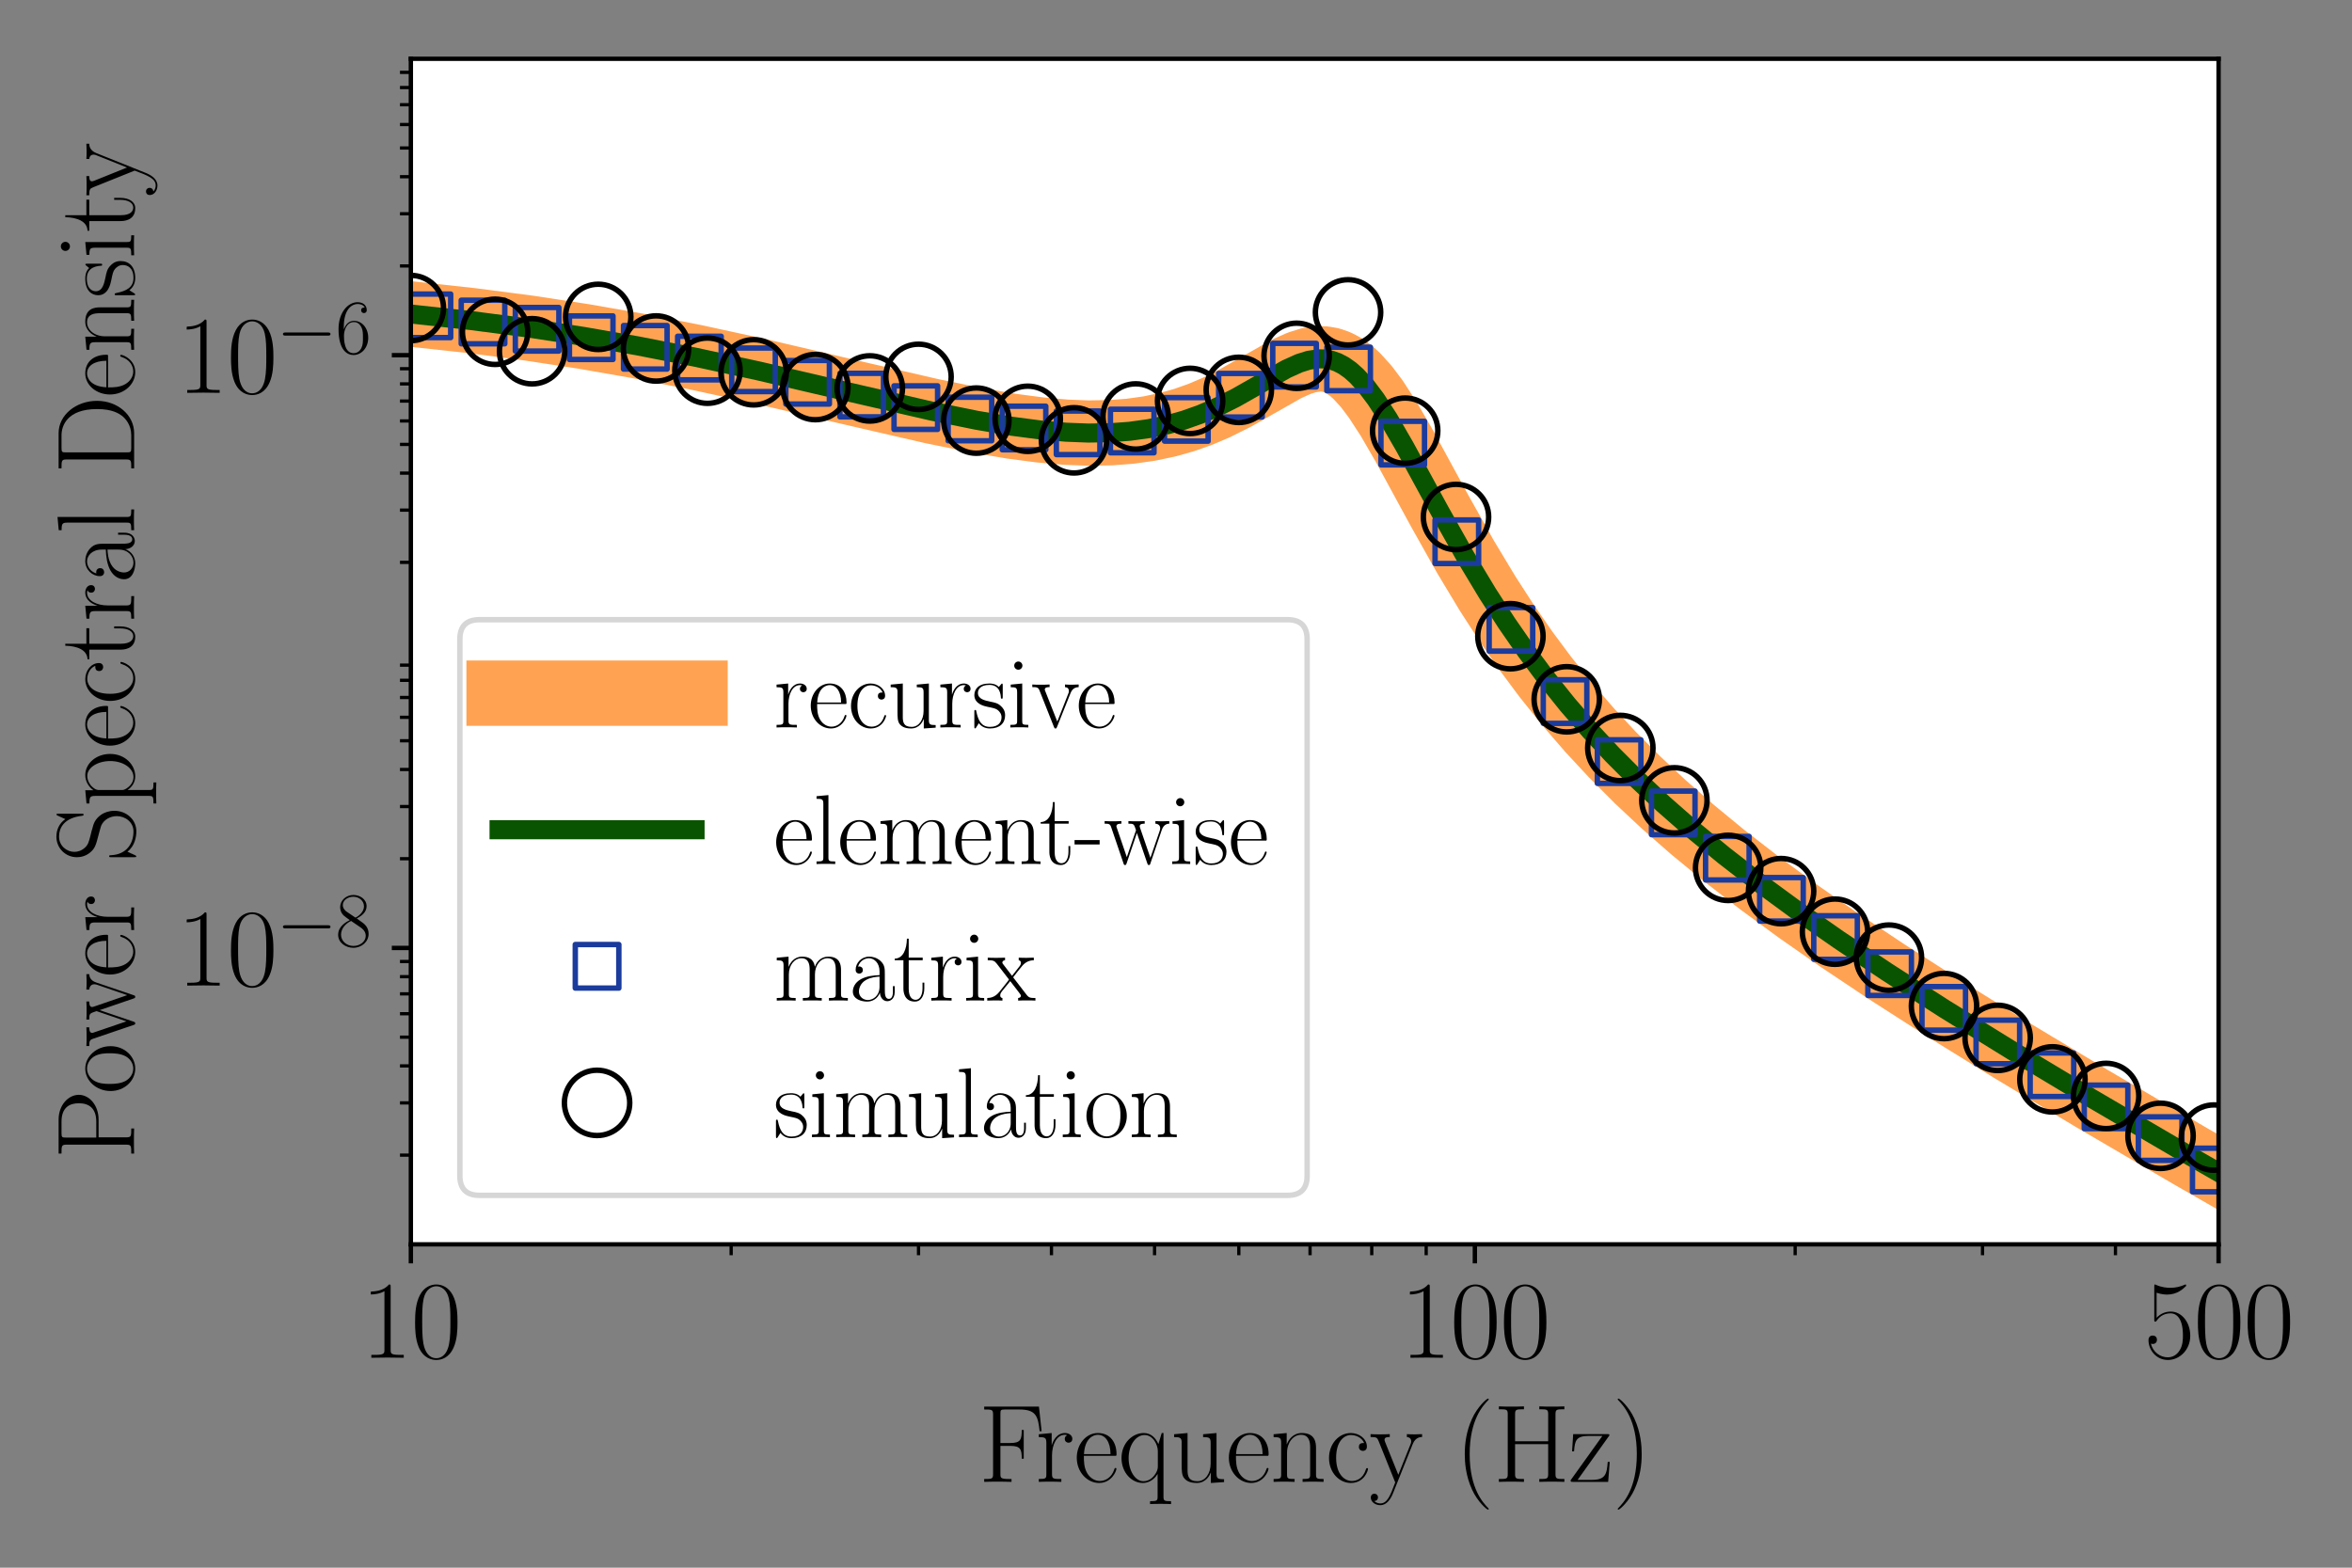 <?xml version="1.0" encoding="utf-8" standalone="no"?>
<!DOCTYPE svg PUBLIC "-//W3C//DTD SVG 1.1//EN"
  "http://www.w3.org/Graphics/SVG/1.1/DTD/svg11.dtd">
<svg xmlns:xlink="http://www.w3.org/1999/xlink" width="432pt" height="288pt" viewBox="0 0 432 288" xmlns="http://www.w3.org/2000/svg" version="1.1">
 <rect x="0" y="0" width="432" height="288" fill="#808080" stroke="none"/>
 <defs>
  <style type="text/css">*{stroke-linejoin: round; stroke-linecap: butt}</style>
 </defs>
 <g id="figure_1">
  <g id="patch_1">
   <path d="M 0 288 
L 432 288 
L 432 0 
L 0 0 
L 0 288 
z
" style="fill: none"/>
  </g>
  <g id="axes_1">
   <g id="patch_2">
    <path d="M 75.465 228.597 
L 407.493 228.597 
L 407.493 10.8 
L 75.465 10.8 
z
" style="fill: #ffffff"/>
   </g>
   <g id="matplotlib.axis_1">
    <g id="xtick_1">
     <g id="line2d_1">
      <defs>
       <path id="m448d5e6265" d="M 0 0 
L 0 3.5 
" style="stroke: #000000; stroke-width: 0.8"/>
      </defs>
      <g>
       <use xlink:href="#m448d5e6265" x="75.465" y="228.597" style="stroke: #000000; stroke-width: 0.8"/>
      </g>
     </g>
     <g id="text_1">
      <!-- 10 -->
      <g transform="translate(66.327 249.434) scale(0.2 -0.2)">
       <defs>
        <path id="CMR17-31" d="M 1702 4083 
C 1702 4217 1696 4224 1606 4224 
C 1357 3927 979 3833 621 3820 
C 602 3820 570 3820 563 3808 
C 557 3795 557 3782 557 3648 
C 755 3648 1088 3686 1344 3839 
L 1344 467 
C 1344 243 1331 166 781 166 
L 589 166 
L 589 0 
C 896 6 1216 12 1523 12 
C 1830 12 2150 6 2458 0 
L 2458 166 
L 2266 166 
C 1715 166 1702 236 1702 467 
L 1702 4083 
z
" transform="scale(0.016)"/>
        <path id="CMR17-30" d="M 2688 2038 
C 2688 2430 2682 3099 2413 3613 
C 2176 4063 1798 4224 1466 4224 
C 1158 4224 768 4082 525 3620 
C 269 3137 243 2539 243 2038 
C 243 1671 250 1112 448 623 
C 723 -39 1216 -128 1466 -128 
C 1760 -128 2208 -7 2470 604 
C 2662 1048 2688 1568 2688 2038 
z
M 1466 -26 
C 1056 -26 813 328 723 816 
C 653 1196 653 1749 653 2109 
C 653 2604 653 3015 736 3407 
C 858 3954 1216 4121 1466 4121 
C 1728 4121 2067 3947 2189 3420 
C 2272 3054 2278 2623 2278 2109 
C 2278 1691 2278 1176 2202 797 
C 2067 96 1690 -26 1466 -26 
z
" transform="scale(0.016)"/>
       </defs>
       <use xlink:href="#CMR17-31" transform="scale(0.996)"/>
       <use xlink:href="#CMR17-30" transform="translate(45.69 0) scale(0.996)"/>
      </g>
     </g>
    </g>
    <g id="xtick_2">
     <g id="line2d_2">
      <g>
       <use xlink:href="#m448d5e6265" x="270.894" y="228.597" style="stroke: #000000; stroke-width: 0.8"/>
      </g>
     </g>
     <g id="text_2">
      <!-- 100 -->
      <g transform="translate(257.187 249.434) scale(0.2 -0.2)">
       <use xlink:href="#CMR17-31" transform="scale(0.996)"/>
       <use xlink:href="#CMR17-30" transform="translate(45.69 0) scale(0.996)"/>
       <use xlink:href="#CMR17-30" transform="translate(91.381 0) scale(0.996)"/>
      </g>
     </g>
    </g>
    <g id="xtick_3">
     <g id="line2d_3">
      <g>
       <use xlink:href="#m448d5e6265" x="407.493" y="228.597" style="stroke: #000000; stroke-width: 0.8"/>
      </g>
     </g>
     <g id="text_3">
      <!-- 500 -->
      <g transform="translate(393.786 249.434) scale(0.2 -0.2)">
       <defs>
        <path id="CMR17-35" d="M 730 3750 
C 794 3724 1056 3641 1325 3641 
C 1920 3641 2246 3961 2432 4140 
C 2432 4191 2432 4224 2394 4224 
C 2387 4224 2374 4224 2323 4198 
C 2099 4102 1837 4032 1517 4032 
C 1325 4032 1037 4055 723 4191 
C 653 4224 640 4224 634 4224 
C 602 4224 595 4217 595 4090 
L 595 2231 
C 595 2113 595 2080 659 2080 
C 691 2080 704 2093 736 2139 
C 941 2435 1222 2560 1542 2560 
C 1766 2560 2246 2415 2246 1293 
C 2246 1087 2246 716 2054 422 
C 1894 159 1645 25 1370 25 
C 947 25 518 319 403 812 
C 429 806 480 793 506 793 
C 589 793 749 838 749 1036 
C 749 1209 627 1280 506 1280 
C 358 1280 262 1190 262 1011 
C 262 454 704 -128 1382 -128 
C 2042 -128 2669 441 2669 1267 
C 2669 2054 2170 2662 1549 2662 
C 1222 2662 947 2540 730 2304 
L 730 3750 
z
" transform="scale(0.016)"/>
       </defs>
       <use xlink:href="#CMR17-35" transform="scale(0.996)"/>
       <use xlink:href="#CMR17-30" transform="translate(45.69 0) scale(0.996)"/>
       <use xlink:href="#CMR17-30" transform="translate(91.381 0) scale(0.996)"/>
      </g>
     </g>
    </g>
    <g id="xtick_4">
     <g id="line2d_4">
      <defs>
       <path id="mc00fb7955e" d="M 0 0 
L 0 2 
" style="stroke: #000000; stroke-width: 0.6"/>
      </defs>
      <g>
       <use xlink:href="#mc00fb7955e" x="134.295" y="228.597" style="stroke: #000000; stroke-width: 0.6"/>
      </g>
     </g>
    </g>
    <g id="xtick_5">
     <g id="line2d_5">
      <g>
       <use xlink:href="#mc00fb7955e" x="168.709" y="228.597" style="stroke: #000000; stroke-width: 0.6"/>
      </g>
     </g>
    </g>
    <g id="xtick_6">
     <g id="line2d_6">
      <g>
       <use xlink:href="#mc00fb7955e" x="193.125" y="228.597" style="stroke: #000000; stroke-width: 0.6"/>
      </g>
     </g>
    </g>
    <g id="xtick_7">
     <g id="line2d_7">
      <g>
       <use xlink:href="#mc00fb7955e" x="212.064" y="228.597" style="stroke: #000000; stroke-width: 0.6"/>
      </g>
     </g>
    </g>
    <g id="xtick_8">
     <g id="line2d_8">
      <g>
       <use xlink:href="#mc00fb7955e" x="227.539" y="228.597" style="stroke: #000000; stroke-width: 0.6"/>
      </g>
     </g>
    </g>
    <g id="xtick_9">
     <g id="line2d_9">
      <g>
       <use xlink:href="#mc00fb7955e" x="240.622" y="228.597" style="stroke: #000000; stroke-width: 0.6"/>
      </g>
     </g>
    </g>
    <g id="xtick_10">
     <g id="line2d_10">
      <g>
       <use xlink:href="#mc00fb7955e" x="251.955" y="228.597" style="stroke: #000000; stroke-width: 0.6"/>
      </g>
     </g>
    </g>
    <g id="xtick_11">
     <g id="line2d_11">
      <g>
       <use xlink:href="#mc00fb7955e" x="261.952" y="228.597" style="stroke: #000000; stroke-width: 0.6"/>
      </g>
     </g>
    </g>
    <g id="xtick_12">
     <g id="line2d_12">
      <g>
       <use xlink:href="#mc00fb7955e" x="329.724" y="228.597" style="stroke: #000000; stroke-width: 0.6"/>
      </g>
     </g>
    </g>
    <g id="xtick_13">
     <g id="line2d_13">
      <g>
       <use xlink:href="#mc00fb7955e" x="364.137" y="228.597" style="stroke: #000000; stroke-width: 0.6"/>
      </g>
     </g>
    </g>
    <g id="xtick_14">
     <g id="line2d_14">
      <g>
       <use xlink:href="#mc00fb7955e" x="388.554" y="228.597" style="stroke: #000000; stroke-width: 0.6"/>
      </g>
     </g>
    </g>
    <g id="text_4">
     <!-- Frequency (Hz) -->
     <g transform="translate(179.731 272.235) scale(0.2 -0.2)">
      <defs>
       <path id="CMR17-46" d="M 3482 4339 
L 326 4339 
L 326 4172 
C 768 4172 838 4172 838 3883 
L 838 450 
C 838 166 768 166 326 166 
L 326 0 
C 512 12 870 12 1069 12 
C 1331 12 1638 12 1901 0 
L 1901 166 
L 1760 166 
C 1274 166 1261 229 1261 456 
L 1261 2073 
L 1837 2073 
C 2432 2073 2490 1865 2490 1334 
L 2605 1334 
L 2605 2991 
L 2490 2991 
C 2490 2451 2432 2240 1837 2240 
L 1261 2240 
L 1261 3922 
C 1261 4140 1274 4172 1530 4172 
L 2355 4172 
C 3322 4172 3430 3774 3520 2920 
L 3635 2920 
L 3482 4339 
z
" transform="scale(0.016)"/>
       <path id="CMR17-72" d="M 960 1517 
C 960 2134 1222 2713 1702 2713 
C 1747 2713 1792 2707 1837 2687 
C 1837 2687 1696 2642 1696 2475 
C 1696 2321 1818 2257 1914 2257 
C 1990 2257 2131 2302 2131 2482 
C 2131 2687 1926 2816 1709 2816 
C 1222 2816 1011 2340 947 2115 
L 941 2115 
L 941 2816 
L 198 2745 
L 198 2578 
C 576 2578 634 2540 634 2231 
L 634 443 
C 634 198 608 166 198 166 
L 198 0 
C 352 12 646 12 813 12 
C 998 12 1325 12 1498 0 
L 1498 166 
C 1037 166 960 166 960 455 
L 960 1517 
z
" transform="scale(0.016)"/>
       <path id="CMR17-65" d="M 2438 1503 
C 2464 1529 2464 1542 2464 1606 
C 2464 2251 2118 2816 1389 2816 
C 710 2816 173 2175 173 1394 
C 173 554 781 -64 1459 -64 
C 2176 -64 2458 619 2458 755 
C 2458 800 2419 800 2406 800 
C 2362 800 2355 787 2330 709 
C 2189 270 1837 51 1504 51 
C 1229 51 954 206 781 490 
C 582 819 582 1200 582 1503 
L 2438 1503 
z
M 589 1600 
C 634 2511 1126 2713 1382 2713 
C 1818 2713 2112 2308 2118 1600 
L 589 1600 
z
" transform="scale(0.016)"/>
       <path id="CMR17-71" d="M 2630 2816 
L 2528 2816 
L 2336 2177 
C 2189 2519 1920 2816 1491 2816 
C 838 2816 211 2228 211 1376 
C 211 529 800 -64 1440 -64 
C 1933 -64 2208 316 2291 458 
L 2291 -834 
C 2291 -1081 2266 -1114 1856 -1114 
L 1856 -1280 
C 2010 -1268 2291 -1268 2458 -1268 
C 2624 -1268 2912 -1268 3066 -1280 
L 3066 -1114 
C 2656 -1114 2630 -1088 2630 -834 
L 2630 2816 
z
M 2304 871 
C 2304 594 2074 335 2054 316 
C 1856 90 1626 38 1472 38 
C 992 38 621 652 621 1369 
C 621 2125 1043 2700 1536 2700 
C 2048 2700 2304 2112 2304 1776 
L 2304 871 
z
" transform="scale(0.016)"/>
       <path id="CMR17-75" d="M 1882 2745 
L 1882 2579 
C 2259 2579 2317 2540 2317 2229 
L 2317 1053 
C 2317 510 2029 38 1555 38 
C 1030 38 986 355 986 691 
L 986 2816 
L 211 2745 
L 211 2579 
C 467 2579 640 2579 646 2320 
L 646 1079 
C 646 646 646 368 813 187 
C 896 103 1056 -64 1517 -64 
C 2061 -64 2272 400 2323 536 
L 2330 536 
L 2330 -64 
L 3091 -13 
L 3091 154 
C 2714 154 2656 193 2656 503 
L 2656 2816 
L 1882 2745 
z
" transform="scale(0.016)"/>
       <path id="CMR17-6e" d="M 2656 1954 
C 2656 2282 2592 2816 1837 2816 
C 1331 2816 1069 2424 973 2166 
L 966 2166 
L 966 2816 
L 211 2745 
L 211 2578 
C 589 2578 646 2540 646 2231 
L 646 443 
C 646 198 621 166 211 166 
L 211 0 
C 365 12 646 12 813 12 
C 979 12 1267 12 1421 0 
L 1421 166 
C 1011 166 986 192 986 443 
L 986 1678 
C 986 2269 1344 2713 1792 2713 
C 2266 2713 2317 2289 2317 1980 
L 2317 443 
C 2317 198 2291 166 1882 166 
L 1882 0 
C 2035 12 2317 12 2483 12 
C 2650 12 2938 12 3091 0 
L 3091 166 
C 2682 166 2656 192 2656 443 
L 2656 1954 
z
" transform="scale(0.016)"/>
       <path id="CMR17-63" d="M 2234 2240 
C 2112 2240 1933 2240 1933 2015 
C 1933 1836 2080 1785 2163 1785 
C 2208 1785 2394 1804 2394 2028 
C 2394 2476 1958 2816 1466 2816 
C 787 2816 211 2201 211 1379 
C 211 521 813 -64 1466 -64 
C 2259 -64 2458 676 2458 747 
C 2458 773 2451 792 2406 792 
C 2362 792 2355 786 2330 702 
C 2163 180 1798 51 1523 51 
C 1114 51 621 431 621 1385 
C 621 2358 1094 2700 1472 2700 
C 1722 2700 2093 2582 2234 2240 
z
" transform="scale(0.016)"/>
       <path id="CMR17-79" d="M 2496 2183 
C 2656 2579 2944 2585 3034 2585 
L 3034 2752 
C 2912 2745 2752 2739 2630 2739 
C 2496 2739 2285 2739 2157 2752 
L 2157 2585 
C 2400 2566 2406 2384 2406 2332 
C 2406 2268 2394 2235 2362 2158 
L 1664 409 
L 902 2300 
C 870 2378 870 2423 870 2430 
C 870 2572 1018 2585 1171 2585 
L 1171 2752 
C 1018 2739 742 2739 582 2739 
C 410 2739 205 2739 64 2752 
L 64 2585 
C 410 2585 448 2553 531 2345 
L 1485 -31 
C 1197 -795 1030 -1242 627 -1242 
C 557 -1242 397 -1223 282 -1106 
C 429 -1093 493 -1002 493 -892 
C 493 -782 416 -685 288 -685 
C 147 -685 77 -782 77 -899 
C 77 -1158 339 -1344 627 -1344 
C 998 -1344 1229 -983 1357 -659 
L 2496 2183 
z
" transform="scale(0.016)"/>
       <path id="CMR17-28" d="M 1958 -1562 
C 1958 -1556 1958 -1543 1939 -1524 
C 1645 -1223 858 -403 858 1596 
C 858 3595 1632 4408 1946 4729 
C 1946 4735 1958 4748 1958 4767 
C 1958 4787 1939 4800 1914 4800 
C 1843 4800 1299 4325 986 3620 
C 666 2909 576 2218 576 1603 
C 576 1141 621 360 1005 -467 
C 1312 -1133 1837 -1600 1914 -1600 
C 1946 -1600 1958 -1588 1958 -1562 
z
" transform="scale(0.016)"/>
       <path id="CMR17-48" d="M 3590 3898 
C 3590 4185 3661 4185 4102 4185 
L 4102 4352 
C 3917 4339 3578 4339 3379 4339 
C 3181 4339 2842 4339 2656 4352 
L 2656 4185 
C 3098 4185 3168 4185 3168 3898 
L 3168 2342 
L 1261 2342 
L 1261 3898 
C 1261 4185 1331 4185 1773 4185 
L 1773 4352 
C 1587 4339 1248 4339 1050 4339 
C 851 4339 512 4339 326 4352 
L 326 4185 
C 768 4185 838 4185 838 3898 
L 838 452 
C 838 166 768 166 326 166 
L 326 0 
C 512 12 851 12 1050 12 
C 1248 12 1587 12 1773 0 
L 1773 166 
C 1331 166 1261 166 1261 452 
L 1261 2176 
L 3168 2176 
L 3168 452 
C 3168 166 3098 166 2656 166 
L 2656 0 
C 2842 12 3181 12 3379 12 
C 3578 12 3917 12 4102 0 
L 4102 166 
C 3661 166 3590 166 3590 452 
L 3590 3898 
z
" transform="scale(0.016)"/>
       <path id="CMR17-7a" d="M 2310 2604 
C 2362 2668 2362 2681 2362 2694 
C 2362 2752 2336 2752 2221 2752 
L 275 2752 
L 211 1760 
L 326 1760 
C 371 2380 442 2649 1178 2649 
L 1958 2649 
L 128 96 
C 128 6 134 0 269 0 
L 2291 0 
L 2381 1152 
L 2266 1152 
C 2214 441 2131 115 1350 115 
L 531 115 
L 2310 2604 
z
" transform="scale(0.016)"/>
       <path id="CMR17-29" d="M 1683 1596 
C 1683 2057 1638 2839 1254 3665 
C 947 4332 422 4800 346 4800 
C 326 4800 301 4793 301 4761 
C 301 4748 307 4742 314 4729 
C 621 4408 1402 3595 1402 1603 
C 1402 -396 627 -1210 314 -1530 
C 307 -1543 301 -1549 301 -1562 
C 301 -1594 326 -1600 346 -1600 
C 416 -1600 960 -1127 1274 -422 
C 1594 289 1683 981 1683 1596 
z
" transform="scale(0.016)"/>
      </defs>
      <use xlink:href="#CMR17-46" transform="scale(0.996)"/>
      <use xlink:href="#CMR17-72" transform="translate(52.177 0) scale(0.996)"/>
      <use xlink:href="#CMR17-65" transform="translate(87.457 0) scale(0.996)"/>
      <use xlink:href="#CMR17-71" transform="translate(127.943 0) scale(0.996)"/>
      <use xlink:href="#CMR17-75" transform="translate(176.236 0) scale(0.996)"/>
      <use xlink:href="#CMR17-65" transform="translate(227.131 0) scale(0.996)"/>
      <use xlink:href="#CMR17-6e" transform="translate(267.617 0) scale(0.996)"/>
      <use xlink:href="#CMR17-63" transform="translate(318.512 0) scale(0.996)"/>
      <use xlink:href="#CMR17-79" transform="translate(358.998 0) scale(0.996)"/>
      <use xlink:href="#CMR17-28" transform="translate(437.367 0) scale(0.996)"/>
      <use xlink:href="#CMR17-48" transform="translate(472.648 0) scale(0.996)"/>
      <use xlink:href="#CMR17-7a" transform="translate(541.72 0) scale(0.996)"/>
      <use xlink:href="#CMR17-29" transform="translate(582.206 0) scale(0.996)"/>
     </g>
    </g>
   </g>
   <g id="matplotlib.axis_2">
    <g id="ytick_1">
     <g id="line2d_15">
      <defs>
       <path id="mda98201278" d="M 0 0 
L -3.5 0 
" style="stroke: #000000; stroke-width: 0.8"/>
      </defs>
      <g>
       <use xlink:href="#mda98201278" x="75.465" y="174.148" style="stroke: #000000; stroke-width: 0.8"/>
      </g>
     </g>
     <g id="text_5">
      <!-- $\mathdefault{10^{-8}}$ -->
      <g transform="translate(32.513 181.066) scale(0.2 -0.2)">
       <defs>
        <path id="CMSY10-0" d="M 4218 1472 
C 4326 1472 4442 1472 4442 1600 
C 4442 1728 4326 1728 4218 1728 
L 755 1728 
C 646 1728 531 1728 531 1600 
C 531 1472 646 1472 755 1472 
L 4218 1472 
z
" transform="scale(0.016)"/>
        <path id="CMR17-38" d="M 1741 2289 
C 2144 2494 2554 2803 2554 3298 
C 2554 3884 1990 4224 1472 4224 
C 890 4224 378 3800 378 3215 
C 378 3054 416 2777 666 2533 
C 730 2469 998 2276 1171 2154 
C 883 2006 211 1652 211 945 
C 211 282 838 -128 1459 -128 
C 2144 -128 2720 366 2720 1022 
C 2720 1607 2330 1877 2074 2051 
L 1741 2289 
z
M 902 2855 
C 851 2887 595 3086 595 3388 
C 595 3781 998 4076 1459 4076 
C 1965 4076 2336 3716 2336 3298 
C 2336 2700 1670 2359 1638 2359 
C 1632 2359 1626 2359 1574 2398 
L 902 2855 
z
M 2080 1536 
C 2176 1466 2483 1253 2483 861 
C 2483 385 2010 25 1472 25 
C 890 25 448 443 448 951 
C 448 1459 838 1884 1280 2083 
L 2080 1536 
z
" transform="scale(0.016)"/>
       </defs>
       <use xlink:href="#CMR17-31" transform="scale(0.996)"/>
       <use xlink:href="#CMR17-30" transform="translate(45.69 0) scale(0.996)"/>
       <use xlink:href="#CMSY10-0" transform="translate(91.381 36.154) scale(0.697)"/>
       <use xlink:href="#CMR17-38" transform="translate(145.622 36.154) scale(0.697)"/>
      </g>
     </g>
    </g>
    <g id="ytick_2">
     <g id="line2d_16">
      <g>
       <use xlink:href="#mda98201278" x="75.465" y="65.249" style="stroke: #000000; stroke-width: 0.8"/>
      </g>
     </g>
     <g id="text_6">
      <!-- $\mathdefault{10^{-6}}$ -->
      <g transform="translate(32.513 72.168) scale(0.2 -0.2)">
       <defs>
        <path id="CMR17-36" d="M 678 2198 
C 678 3712 1395 4076 1811 4076 
C 1946 4076 2272 4049 2400 3782 
C 2298 3782 2106 3782 2106 3558 
C 2106 3385 2246 3328 2336 3328 
C 2394 3328 2566 3353 2566 3571 
C 2566 3987 2246 4224 1805 4224 
C 1043 4224 243 3411 243 2011 
C 243 257 966 -128 1478 -128 
C 2099 -128 2688 431 2688 1295 
C 2688 2101 2170 2688 1517 2688 
C 1126 2688 838 2430 678 1979 
L 678 2198 
z
M 1478 25 
C 691 25 691 1212 691 1450 
C 691 1914 909 2585 1504 2585 
C 1613 2585 1926 2585 2138 2140 
C 2253 1889 2253 1624 2253 1302 
C 2253 954 2253 696 2118 438 
C 1978 173 1773 25 1478 25 
z
" transform="scale(0.016)"/>
       </defs>
       <use xlink:href="#CMR17-31" transform="scale(0.996)"/>
       <use xlink:href="#CMR17-30" transform="translate(45.69 0) scale(0.996)"/>
       <use xlink:href="#CMSY10-0" transform="translate(91.381 36.154) scale(0.697)"/>
       <use xlink:href="#CMR17-36" transform="translate(145.622 36.154) scale(0.697)"/>
      </g>
     </g>
    </g>
    <g id="ytick_3">
     <g id="line2d_17">
      <defs>
       <path id="md3c4609c49" d="M 0 0 
L -2 0 
" style="stroke: #000000; stroke-width: 0.6"/>
      </defs>
      <g>
       <use xlink:href="#md3c4609c49" x="75.465" y="212.206" style="stroke: #000000; stroke-width: 0.6"/>
      </g>
     </g>
    </g>
    <g id="ytick_4">
     <g id="line2d_18">
      <g>
       <use xlink:href="#md3c4609c49" x="75.465" y="202.618" style="stroke: #000000; stroke-width: 0.6"/>
      </g>
     </g>
    </g>
    <g id="ytick_5">
     <g id="line2d_19">
      <g>
       <use xlink:href="#md3c4609c49" x="75.465" y="195.815" style="stroke: #000000; stroke-width: 0.6"/>
      </g>
     </g>
    </g>
    <g id="ytick_6">
     <g id="line2d_20">
      <g>
       <use xlink:href="#md3c4609c49" x="75.465" y="190.538" style="stroke: #000000; stroke-width: 0.6"/>
      </g>
     </g>
    </g>
    <g id="ytick_7">
     <g id="line2d_21">
      <g>
       <use xlink:href="#md3c4609c49" x="75.465" y="186.227" style="stroke: #000000; stroke-width: 0.6"/>
      </g>
     </g>
    </g>
    <g id="ytick_8">
     <g id="line2d_22">
      <g>
       <use xlink:href="#md3c4609c49" x="75.465" y="182.582" style="stroke: #000000; stroke-width: 0.6"/>
      </g>
     </g>
    </g>
    <g id="ytick_9">
     <g id="line2d_23">
      <g>
       <use xlink:href="#md3c4609c49" x="75.465" y="179.424" style="stroke: #000000; stroke-width: 0.6"/>
      </g>
     </g>
    </g>
    <g id="ytick_10">
     <g id="line2d_24">
      <g>
       <use xlink:href="#md3c4609c49" x="75.465" y="176.639" style="stroke: #000000; stroke-width: 0.6"/>
      </g>
     </g>
    </g>
    <g id="ytick_11">
     <g id="line2d_25">
      <g>
       <use xlink:href="#md3c4609c49" x="75.465" y="157.757" style="stroke: #000000; stroke-width: 0.6"/>
      </g>
     </g>
    </g>
    <g id="ytick_12">
     <g id="line2d_26">
      <g>
       <use xlink:href="#md3c4609c49" x="75.465" y="148.169" style="stroke: #000000; stroke-width: 0.6"/>
      </g>
     </g>
    </g>
    <g id="ytick_13">
     <g id="line2d_27">
      <g>
       <use xlink:href="#md3c4609c49" x="75.465" y="141.366" style="stroke: #000000; stroke-width: 0.6"/>
      </g>
     </g>
    </g>
    <g id="ytick_14">
     <g id="line2d_28">
      <g>
       <use xlink:href="#md3c4609c49" x="75.465" y="136.089" style="stroke: #000000; stroke-width: 0.6"/>
      </g>
     </g>
    </g>
    <g id="ytick_15">
     <g id="line2d_29">
      <g>
       <use xlink:href="#md3c4609c49" x="75.465" y="131.778" style="stroke: #000000; stroke-width: 0.6"/>
      </g>
     </g>
    </g>
    <g id="ytick_16">
     <g id="line2d_30">
      <g>
       <use xlink:href="#md3c4609c49" x="75.465" y="128.133" style="stroke: #000000; stroke-width: 0.6"/>
      </g>
     </g>
    </g>
    <g id="ytick_17">
     <g id="line2d_31">
      <g>
       <use xlink:href="#md3c4609c49" x="75.465" y="124.975" style="stroke: #000000; stroke-width: 0.6"/>
      </g>
     </g>
    </g>
    <g id="ytick_18">
     <g id="line2d_32">
      <g>
       <use xlink:href="#md3c4609c49" x="75.465" y="122.19" style="stroke: #000000; stroke-width: 0.6"/>
      </g>
     </g>
    </g>
    <g id="ytick_19">
     <g id="line2d_33">
      <g>
       <use xlink:href="#md3c4609c49" x="75.465" y="103.308" style="stroke: #000000; stroke-width: 0.6"/>
      </g>
     </g>
    </g>
    <g id="ytick_20">
     <g id="line2d_34">
      <g>
       <use xlink:href="#md3c4609c49" x="75.465" y="93.719" style="stroke: #000000; stroke-width: 0.6"/>
      </g>
     </g>
    </g>
    <g id="ytick_21">
     <g id="line2d_35">
      <g>
       <use xlink:href="#md3c4609c49" x="75.465" y="86.917" style="stroke: #000000; stroke-width: 0.6"/>
      </g>
     </g>
    </g>
    <g id="ytick_22">
     <g id="line2d_36">
      <g>
       <use xlink:href="#md3c4609c49" x="75.465" y="81.64" style="stroke: #000000; stroke-width: 0.6"/>
      </g>
     </g>
    </g>
    <g id="ytick_23">
     <g id="line2d_37">
      <g>
       <use xlink:href="#md3c4609c49" x="75.465" y="77.329" style="stroke: #000000; stroke-width: 0.6"/>
      </g>
     </g>
    </g>
    <g id="ytick_24">
     <g id="line2d_38">
      <g>
       <use xlink:href="#md3c4609c49" x="75.465" y="73.683" style="stroke: #000000; stroke-width: 0.6"/>
      </g>
     </g>
    </g>
    <g id="ytick_25">
     <g id="line2d_39">
      <g>
       <use xlink:href="#md3c4609c49" x="75.465" y="70.526" style="stroke: #000000; stroke-width: 0.6"/>
      </g>
     </g>
    </g>
    <g id="ytick_26">
     <g id="line2d_40">
      <g>
       <use xlink:href="#md3c4609c49" x="75.465" y="67.741" style="stroke: #000000; stroke-width: 0.6"/>
      </g>
     </g>
    </g>
    <g id="ytick_27">
     <g id="line2d_41">
      <g>
       <use xlink:href="#md3c4609c49" x="75.465" y="48.858" style="stroke: #000000; stroke-width: 0.6"/>
      </g>
     </g>
    </g>
    <g id="ytick_28">
     <g id="line2d_42">
      <g>
       <use xlink:href="#md3c4609c49" x="75.465" y="39.27" style="stroke: #000000; stroke-width: 0.6"/>
      </g>
     </g>
    </g>
    <g id="ytick_29">
     <g id="line2d_43">
      <g>
       <use xlink:href="#md3c4609c49" x="75.465" y="32.468" style="stroke: #000000; stroke-width: 0.6"/>
      </g>
     </g>
    </g>
    <g id="ytick_30">
     <g id="line2d_44">
      <g>
       <use xlink:href="#md3c4609c49" x="75.465" y="27.191" style="stroke: #000000; stroke-width: 0.6"/>
      </g>
     </g>
    </g>
    <g id="ytick_31">
     <g id="line2d_45">
      <g>
       <use xlink:href="#md3c4609c49" x="75.465" y="22.879" style="stroke: #000000; stroke-width: 0.6"/>
      </g>
     </g>
    </g>
    <g id="ytick_32">
     <g id="line2d_46">
      <g>
       <use xlink:href="#md3c4609c49" x="75.465" y="19.234" style="stroke: #000000; stroke-width: 0.6"/>
      </g>
     </g>
    </g>
    <g id="ytick_33">
     <g id="line2d_47">
      <g>
       <use xlink:href="#md3c4609c49" x="75.465" y="16.077" style="stroke: #000000; stroke-width: 0.6"/>
      </g>
     </g>
    </g>
    <g id="ytick_34">
     <g id="line2d_48">
      <g>
       <use xlink:href="#md3c4609c49" x="75.465" y="13.291" style="stroke: #000000; stroke-width: 0.6"/>
      </g>
     </g>
    </g>
    <g id="text_7">
     <!-- Power Spectral Density -->
     <g transform="translate(24.637 212.979) rotate(-90) scale(0.2 -0.2)">
      <defs>
       <path id="CMR17-50" d="M 1267 2048 
L 2291 2048 
C 3117 2048 3718 2583 3718 3187 
C 3718 3791 3130 4352 2291 4352 
L 333 4352 
L 333 4185 
C 774 4185 845 4185 845 3899 
L 845 453 
C 845 166 774 166 333 166 
L 333 0 
C 518 12 858 12 1056 12 
C 1254 12 1594 12 1779 0 
L 1779 166 
C 1338 166 1267 166 1267 453 
L 1267 2048 
z
M 1254 2182 
L 1254 3937 
C 1254 4153 1267 4185 1523 4185 
L 2170 4185 
C 2995 4185 3232 3715 3232 3187 
C 3232 2608 2950 2182 2170 2182 
L 1254 2182 
z
" transform="scale(0.016)"/>
       <path id="CMR17-6f" d="M 2758 1356 
C 2758 2176 2163 2816 1466 2816 
C 768 2816 173 2176 173 1356 
C 173 550 768 -64 1466 -64 
C 2163 -64 2758 550 2758 1356 
z
M 1466 51 
C 1165 51 909 230 762 480 
C 602 768 582 1126 582 1408 
C 582 1676 595 2009 762 2297 
C 890 2508 1139 2713 1466 2713 
C 1754 2713 1997 2553 2150 2329 
C 2349 2028 2349 1606 2349 1408 
C 2349 1158 2336 774 2163 467 
C 1984 172 1709 51 1466 51 
z
" transform="scale(0.016)"/>
       <path id="CMR17-77" d="M 3725 2186 
C 3853 2566 4109 2579 4205 2585 
L 4205 2752 
C 4077 2745 3949 2739 3821 2739 
C 3699 2739 3424 2739 3315 2752 
L 3315 2585 
C 3514 2572 3622 2456 3622 2296 
C 3622 2251 3610 2193 3597 2148 
L 2995 398 
L 2342 2296 
C 2330 2341 2310 2392 2310 2418 
C 2310 2585 2528 2585 2630 2585 
L 2630 2752 
C 2483 2739 2214 2739 2061 2739 
C 1901 2739 1734 2739 1587 2752 
L 1587 2585 
C 1939 2585 1939 2572 2074 2167 
L 1485 443 
L 851 2302 
C 819 2386 819 2399 819 2418 
C 819 2585 1037 2585 1139 2585 
L 1139 2752 
C 986 2739 717 2739 557 2739 
C 416 2739 198 2739 64 2752 
L 64 2585 
C 346 2585 416 2566 486 2353 
L 1274 38 
C 1299 -45 1318 -64 1370 -64 
C 1414 -64 1440 -52 1472 44 
L 2131 1987 
L 2797 44 
C 2829 -52 2854 -64 2899 -64 
C 2950 -64 2970 -45 2995 38 
L 3725 2186 
z
" transform="scale(0.016)"/>
       <path id="CMR17-53" d="M 2803 4351 
C 2803 4467 2797 4473 2758 4473 
C 2720 4473 2707 4447 2682 4390 
L 2490 3965 
C 2246 4320 1875 4480 1472 4480 
C 819 4480 294 3958 294 3301 
C 294 3101 339 2817 557 2546 
C 794 2250 1018 2198 1530 2063 
C 1722 2011 2042 1927 2106 1901 
C 2470 1747 2662 1360 2662 999 
C 2662 534 2336 38 1779 38 
C 1094 38 454 425 410 1328 
C 403 1431 397 1437 352 1437 
C 301 1437 294 1431 294 1302 
L 294 0 
C 294 -116 301 -122 339 -122 
C 384 -122 397 -90 486 109 
C 493 128 493 141 614 386 
C 934 -39 1472 -128 1779 -128 
C 2477 -128 2970 457 2970 1141 
C 2970 1476 2848 1734 2778 1850 
C 2509 2263 2221 2340 1914 2417 
C 1869 2437 1856 2437 1498 2527 
C 1152 2617 1005 2662 845 2836 
C 666 3036 602 3243 602 3449 
C 602 3868 934 4326 1478 4326 
C 2157 4326 2579 3842 2675 3036 
C 2694 2920 2701 2914 2746 2914 
C 2803 2914 2803 2933 2803 3043 
L 2803 4351 
z
" transform="scale(0.016)"/>
       <path id="CMR17-70" d="M 1408 -1114 
C 998 -1114 973 -1088 973 -834 
L 973 380 
C 1158 109 1427 -64 1766 -64 
C 2406 -64 3053 503 3053 1382 
C 3053 2196 2496 2816 1837 2816 
C 1453 2816 1139 2603 960 2345 
L 960 2816 
L 198 2745 
L 198 2577 
C 576 2577 634 2539 634 2228 
L 634 -834 
C 634 -1081 608 -1114 198 -1114 
L 198 -1280 
C 352 -1268 634 -1268 800 -1268 
C 966 -1268 1254 -1268 1408 -1280 
L 1408 -1114 
z
M 973 2015 
C 973 2106 973 2241 1222 2481 
C 1254 2506 1472 2700 1792 2700 
C 2259 2700 2643 2112 2643 1376 
C 2643 639 2234 38 1728 38 
C 1498 38 1248 148 1056 451 
C 973 594 973 632 973 736 
L 973 2015 
z
" transform="scale(0.016)"/>
       <path id="CMR17-74" d="M 966 2585 
L 1862 2585 
L 1862 2752 
L 966 2752 
L 966 3968 
L 851 3968 
C 838 3292 614 2700 70 2687 
L 70 2585 
L 627 2585 
L 627 778 
C 627 655 627 -64 1370 -64 
C 1747 -64 1965 308 1965 784 
L 1965 1151 
L 1850 1151 
L 1850 790 
C 1850 347 1677 51 1408 51 
C 1222 51 966 179 966 765 
L 966 2585 
z
" transform="scale(0.016)"/>
       <path id="CMR17-61" d="M 2304 1656 
C 2304 2048 2304 2275 2035 2534 
C 1798 2751 1523 2816 1306 2816 
C 800 2816 435 2408 435 1977 
C 435 1740 627 1728 666 1728 
C 749 1728 896 1779 896 1958 
C 896 2118 774 2188 666 2188 
C 640 2188 608 2182 589 2176 
C 723 2594 1069 2713 1293 2713 
C 1613 2713 1965 2421 1965 1875 
L 1965 1632 
C 1587 1619 1133 1568 774 1373 
C 371 1147 256 822 256 576 
C 256 77 832 -64 1171 -64 
C 1523 -64 1850 135 1990 505 
C 2003 219 2182 -39 2464 -39 
C 2598 -39 2938 51 2938 563 
L 2938 926 
L 2822 926 
L 2822 557 
C 2822 161 2650 109 2566 109 
C 2304 109 2304 446 2304 732 
L 2304 1656 
z
M 1965 887 
C 1965 323 1568 38 1216 38 
C 896 38 646 278 646 576 
C 646 771 730 1114 1101 1322 
C 1408 1497 1760 1523 1965 1536 
L 1965 887 
z
" transform="scale(0.016)"/>
       <path id="CMR17-6c" d="M 979 4416 
L 218 4345 
L 218 4179 
C 595 4179 653 4141 653 3835 
L 653 439 
C 653 198 627 166 218 166 
L 218 0 
C 371 12 653 12 813 12 
C 979 12 1261 12 1414 0 
L 1414 166 
C 1005 166 979 191 979 439 
L 979 4416 
z
" transform="scale(0.016)"/>
       <path id="CMR17-44" d="M 333 4352 
L 333 4185 
C 774 4185 845 4185 845 3898 
L 845 453 
C 845 166 774 166 333 166 
L 333 0 
L 2368 0 
C 3398 0 4224 943 4224 2140 
C 4224 3344 3411 4352 2368 4352 
L 333 4352 
z
M 1523 166 
C 1267 166 1254 198 1254 414 
L 1254 3936 
C 1254 4153 1267 4185 1523 4185 
L 2240 4185 
C 2771 4185 3750 3873 3750 2140 
C 3750 1242 3488 879 3366 707 
C 3213 510 2848 166 2240 166 
L 1523 166 
z
" transform="scale(0.016)"/>
       <path id="CMR17-73" d="M 1978 2688 
C 1978 2803 1971 2809 1933 2809 
C 1907 2809 1901 2803 1824 2707 
C 1805 2681 1747 2617 1728 2592 
C 1523 2809 1235 2816 1126 2816 
C 416 2816 160 2444 160 2073 
C 160 1497 813 1363 998 1324 
C 1402 1241 1542 1216 1677 1100 
C 1760 1024 1901 883 1901 652 
C 1901 384 1747 38 1158 38 
C 602 38 403 460 288 1024 
C 269 1113 269 1120 218 1120 
C 166 1120 160 1113 160 985 
L 160 64 
C 160 -52 166 -58 205 -58 
C 237 -58 243 -52 275 0 
C 314 57 410 211 448 275 
C 576 102 800 -64 1158 -64 
C 1792 -64 2131 281 2131 780 
C 2131 1107 1958 1280 1875 1356 
C 1683 1555 1459 1600 1190 1651 
C 838 1728 390 1817 390 2208 
C 390 2374 480 2726 1126 2726 
C 1811 2726 1850 2086 1862 1881 
C 1869 1849 1901 1843 1920 1843 
C 1978 1843 1978 1862 1978 1971 
L 1978 2688 
z
" transform="scale(0.016)"/>
       <path id="CMR17-69" d="M 992 3961 
C 992 4102 877 4224 730 4224 
C 589 4224 467 4108 467 3961 
C 467 3820 582 3699 730 3699 
C 870 3699 992 3814 992 3961 
z
M 243 2745 
L 243 2579 
C 602 2579 653 2540 653 2231 
L 653 443 
C 653 198 627 166 218 166 
L 218 0 
C 371 12 646 12 806 12 
C 960 12 1222 12 1370 0 
L 1370 166 
C 992 166 979 205 979 436 
L 979 2816 
L 243 2745 
z
" transform="scale(0.016)"/>
      </defs>
      <use xlink:href="#CMR17-50" transform="scale(0.996)"/>
      <use xlink:href="#CMR17-6f" transform="translate(59.984 0) scale(0.996)"/>
      <use xlink:href="#CMR17-77" transform="translate(103.072 0) scale(0.996)"/>
      <use xlink:href="#CMR17-65" transform="translate(166.979 0) scale(0.996)"/>
      <use xlink:href="#CMR17-72" transform="translate(207.465 0) scale(0.996)"/>
      <use xlink:href="#CMR17-53" transform="translate(272.822 0) scale(0.996)"/>
      <use xlink:href="#CMR17-70" transform="translate(323.717 0) scale(0.996)"/>
      <use xlink:href="#CMR17-65" transform="translate(377.215 0) scale(0.996)"/>
      <use xlink:href="#CMR17-63" transform="translate(417.701 0) scale(0.996)"/>
      <use xlink:href="#CMR17-74" transform="translate(458.186 0) scale(0.996)"/>
      <use xlink:href="#CMR17-72" transform="translate(493.467 0) scale(0.996)"/>
      <use xlink:href="#CMR17-61" transform="translate(528.748 0) scale(0.996)"/>
      <use xlink:href="#CMR17-6c" transform="translate(574.438 0) scale(0.996)"/>
      <use xlink:href="#CMR17-44" transform="translate(629.385 0) scale(0.996)"/>
      <use xlink:href="#CMR17-65" transform="translate(699.779 0) scale(0.996)"/>
      <use xlink:href="#CMR17-6e" transform="translate(740.264 0) scale(0.996)"/>
      <use xlink:href="#CMR17-73" transform="translate(791.16 0) scale(0.996)"/>
      <use xlink:href="#CMR17-69" transform="translate(826.961 0) scale(0.996)"/>
      <use xlink:href="#CMR17-74" transform="translate(851.832 0) scale(0.996)"/>
      <use xlink:href="#CMR17-79" transform="translate(884.511 0) scale(0.996)"/>
     </g>
    </g>
   </g>
   <g id="line2d_49">
    <path d="M -1 53.811 
L 19.126 54.32 
L 36.145 54.966 
L 50.817 55.743 
L 63.728 56.646 
L 75.465 57.686 
L 86.616 58.9 
L 97.18 60.279 
L 107.157 61.801 
L 117.133 63.543 
L 127.697 65.619 
L 139.435 68.169 
L 155.28 71.873 
L 171.126 75.527 
L 179.342 77.2 
L 185.798 78.298 
L 191.079 78.99 
L 195.774 79.399 
L 199.882 79.558 
L 203.991 79.494 
L 207.512 79.23 
L 211.033 78.741 
L 214.554 78.001 
L 217.489 77.171 
L 220.423 76.135 
L 223.357 74.888 
L 226.879 73.128 
L 230.987 70.796 
L 236.269 67.796 
L 238.616 66.736 
L 240.377 66.183 
L 242.137 65.922 
L 243.311 65.948 
L 244.485 66.156 
L 245.659 66.564 
L 246.832 67.18 
L 248.006 68.011 
L 249.18 69.052 
L 250.94 70.988 
L 252.701 73.325 
L 255.049 76.942 
L 257.983 82.006 
L 264.439 93.868 
L 269.133 102.224 
L 273.242 109.051 
L 276.763 114.498 
L 280.284 119.576 
L 283.805 124.31 
L 287.913 129.437 
L 292.022 134.187 
L 296.13 138.608 
L 300.825 143.316 
L 305.52 147.713 
L 310.801 152.348 
L 316.67 157.181 
L 323.126 162.187 
L 330.168 167.355 
L 337.798 172.683 
L 346.601 178.564 
L 357.164 185.34 
L 369.489 192.965 
L 384.161 201.772 
L 402.354 212.425 
L 426.415 226.237 
L 433 229.981 
L 433 229.981 
" clip-path="url(#pde7a010287)" style="fill: none; stroke: #ffa353; stroke-width: 12; stroke-linecap: square"/>
   </g>
   <g id="line2d_50">
    <path d="M -1 53.811 
L 19.126 54.32 
L 36.145 54.966 
L 50.817 55.743 
L 63.728 56.646 
L 75.465 57.686 
L 86.616 58.9 
L 97.18 60.279 
L 107.157 61.801 
L 117.133 63.543 
L 127.697 65.619 
L 139.435 68.169 
L 155.28 71.873 
L 171.126 75.527 
L 179.342 77.2 
L 185.798 78.298 
L 191.079 78.99 
L 195.774 79.399 
L 199.882 79.558 
L 203.991 79.494 
L 207.512 79.23 
L 211.033 78.741 
L 214.554 78.001 
L 217.489 77.171 
L 220.423 76.135 
L 223.357 74.888 
L 226.879 73.128 
L 230.987 70.796 
L 236.269 67.796 
L 238.616 66.736 
L 240.377 66.183 
L 242.137 65.922 
L 243.311 65.948 
L 244.485 66.156 
L 245.659 66.564 
L 246.832 67.18 
L 248.006 68.011 
L 249.18 69.052 
L 250.94 70.988 
L 252.701 73.325 
L 255.049 76.942 
L 257.983 82.006 
L 264.439 93.868 
L 269.133 102.224 
L 273.242 109.051 
L 276.763 114.498 
L 280.284 119.576 
L 283.805 124.31 
L 287.913 129.437 
L 292.022 134.187 
L 296.13 138.608 
L 300.825 143.316 
L 305.52 147.713 
L 310.801 152.348 
L 316.67 157.181 
L 323.126 162.187 
L 330.168 167.355 
L 337.798 172.683 
L 346.601 178.564 
L 357.164 185.34 
L 369.489 192.965 
L 384.161 201.772 
L 402.354 212.425 
L 426.415 226.237 
L 433 229.981 
L 433 229.981 
" clip-path="url(#pde7a010287)" style="fill: none; stroke: #095400; stroke-width: 3.5; stroke-linecap: square"/>
   </g>
   <g id="line2d_51">
    <path d="M -1 53.812 
L -0.719 53.817 
L 9.218 54.041 
L 19.156 54.321 
L 29.093 54.669 
L 39.03 55.1 
L 48.967 55.631 
L 58.904 56.281 
L 68.841 57.071 
L 78.778 58.022 
L 88.715 59.156 
L 98.652 60.49 
L 108.589 62.038 
L 118.526 63.803 
L 128.463 65.778 
L 138.4 67.936 
L 148.337 70.229 
L 158.274 72.582 
L 168.211 74.884 
L 178.148 76.974 
L 188.085 78.624 
L 198.022 79.512 
L 207.959 79.181 
L 217.897 77.04 
L 227.834 72.607 
L 237.771 67.082 
L 247.708 67.779 
L 257.645 81.401 
L 267.582 99.52 
L 277.519 115.618 
L 287.456 128.886 
L 297.393 139.909 
L 307.33 149.335 
L 317.267 157.657 
L 327.204 165.213 
L 337.141 172.234 
L 347.078 178.876 
L 357.015 185.246 
L 366.952 191.416 
L 376.889 197.438 
L 386.826 203.349 
L 396.763 209.176 
L 406.7 214.939 
L 416.637 220.652 
L 426.575 226.328 
L 433 229.978 
" clip-path="url(#pde7a010287)" style="fill: none"/>
    <defs>
     <path id="m13dd28dd43" d="M -4 4 
L 4 4 
L 4 -4 
L -4 -4 
z
" style="stroke: #1b3b9d; stroke-linejoin: miter"/>
    </defs>
    <g clip-path="url(#pde7a010287)">
     <use xlink:href="#m13dd28dd43" x="-1" y="53.812" style="fill-opacity: 0; stroke: #1b3b9d; stroke-linejoin: miter"/>
     <use xlink:href="#m13dd28dd43" x="-0.719" y="53.817" style="fill-opacity: 0; stroke: #1b3b9d; stroke-linejoin: miter"/>
     <use xlink:href="#m13dd28dd43" x="9.218" y="54.041" style="fill-opacity: 0; stroke: #1b3b9d; stroke-linejoin: miter"/>
     <use xlink:href="#m13dd28dd43" x="19.156" y="54.321" style="fill-opacity: 0; stroke: #1b3b9d; stroke-linejoin: miter"/>
     <use xlink:href="#m13dd28dd43" x="29.093" y="54.669" style="fill-opacity: 0; stroke: #1b3b9d; stroke-linejoin: miter"/>
     <use xlink:href="#m13dd28dd43" x="39.03" y="55.1" style="fill-opacity: 0; stroke: #1b3b9d; stroke-linejoin: miter"/>
     <use xlink:href="#m13dd28dd43" x="48.967" y="55.631" style="fill-opacity: 0; stroke: #1b3b9d; stroke-linejoin: miter"/>
     <use xlink:href="#m13dd28dd43" x="58.904" y="56.281" style="fill-opacity: 0; stroke: #1b3b9d; stroke-linejoin: miter"/>
     <use xlink:href="#m13dd28dd43" x="68.841" y="57.071" style="fill-opacity: 0; stroke: #1b3b9d; stroke-linejoin: miter"/>
     <use xlink:href="#m13dd28dd43" x="78.778" y="58.022" style="fill-opacity: 0; stroke: #1b3b9d; stroke-linejoin: miter"/>
     <use xlink:href="#m13dd28dd43" x="88.715" y="59.156" style="fill-opacity: 0; stroke: #1b3b9d; stroke-linejoin: miter"/>
     <use xlink:href="#m13dd28dd43" x="98.652" y="60.49" style="fill-opacity: 0; stroke: #1b3b9d; stroke-linejoin: miter"/>
     <use xlink:href="#m13dd28dd43" x="108.589" y="62.038" style="fill-opacity: 0; stroke: #1b3b9d; stroke-linejoin: miter"/>
     <use xlink:href="#m13dd28dd43" x="118.526" y="63.803" style="fill-opacity: 0; stroke: #1b3b9d; stroke-linejoin: miter"/>
     <use xlink:href="#m13dd28dd43" x="128.463" y="65.778" style="fill-opacity: 0; stroke: #1b3b9d; stroke-linejoin: miter"/>
     <use xlink:href="#m13dd28dd43" x="138.4" y="67.936" style="fill-opacity: 0; stroke: #1b3b9d; stroke-linejoin: miter"/>
     <use xlink:href="#m13dd28dd43" x="148.337" y="70.229" style="fill-opacity: 0; stroke: #1b3b9d; stroke-linejoin: miter"/>
     <use xlink:href="#m13dd28dd43" x="158.274" y="72.582" style="fill-opacity: 0; stroke: #1b3b9d; stroke-linejoin: miter"/>
     <use xlink:href="#m13dd28dd43" x="168.211" y="74.884" style="fill-opacity: 0; stroke: #1b3b9d; stroke-linejoin: miter"/>
     <use xlink:href="#m13dd28dd43" x="178.148" y="76.974" style="fill-opacity: 0; stroke: #1b3b9d; stroke-linejoin: miter"/>
     <use xlink:href="#m13dd28dd43" x="188.085" y="78.624" style="fill-opacity: 0; stroke: #1b3b9d; stroke-linejoin: miter"/>
     <use xlink:href="#m13dd28dd43" x="198.022" y="79.512" style="fill-opacity: 0; stroke: #1b3b9d; stroke-linejoin: miter"/>
     <use xlink:href="#m13dd28dd43" x="207.959" y="79.181" style="fill-opacity: 0; stroke: #1b3b9d; stroke-linejoin: miter"/>
     <use xlink:href="#m13dd28dd43" x="217.897" y="77.04" style="fill-opacity: 0; stroke: #1b3b9d; stroke-linejoin: miter"/>
     <use xlink:href="#m13dd28dd43" x="227.834" y="72.607" style="fill-opacity: 0; stroke: #1b3b9d; stroke-linejoin: miter"/>
     <use xlink:href="#m13dd28dd43" x="237.771" y="67.082" style="fill-opacity: 0; stroke: #1b3b9d; stroke-linejoin: miter"/>
     <use xlink:href="#m13dd28dd43" x="247.708" y="67.779" style="fill-opacity: 0; stroke: #1b3b9d; stroke-linejoin: miter"/>
     <use xlink:href="#m13dd28dd43" x="257.645" y="81.401" style="fill-opacity: 0; stroke: #1b3b9d; stroke-linejoin: miter"/>
     <use xlink:href="#m13dd28dd43" x="267.582" y="99.52" style="fill-opacity: 0; stroke: #1b3b9d; stroke-linejoin: miter"/>
     <use xlink:href="#m13dd28dd43" x="277.519" y="115.618" style="fill-opacity: 0; stroke: #1b3b9d; stroke-linejoin: miter"/>
     <use xlink:href="#m13dd28dd43" x="287.456" y="128.886" style="fill-opacity: 0; stroke: #1b3b9d; stroke-linejoin: miter"/>
     <use xlink:href="#m13dd28dd43" x="297.393" y="139.909" style="fill-opacity: 0; stroke: #1b3b9d; stroke-linejoin: miter"/>
     <use xlink:href="#m13dd28dd43" x="307.33" y="149.335" style="fill-opacity: 0; stroke: #1b3b9d; stroke-linejoin: miter"/>
     <use xlink:href="#m13dd28dd43" x="317.267" y="157.657" style="fill-opacity: 0; stroke: #1b3b9d; stroke-linejoin: miter"/>
     <use xlink:href="#m13dd28dd43" x="327.204" y="165.213" style="fill-opacity: 0; stroke: #1b3b9d; stroke-linejoin: miter"/>
     <use xlink:href="#m13dd28dd43" x="337.141" y="172.234" style="fill-opacity: 0; stroke: #1b3b9d; stroke-linejoin: miter"/>
     <use xlink:href="#m13dd28dd43" x="347.078" y="178.876" style="fill-opacity: 0; stroke: #1b3b9d; stroke-linejoin: miter"/>
     <use xlink:href="#m13dd28dd43" x="357.015" y="185.246" style="fill-opacity: 0; stroke: #1b3b9d; stroke-linejoin: miter"/>
     <use xlink:href="#m13dd28dd43" x="366.952" y="191.416" style="fill-opacity: 0; stroke: #1b3b9d; stroke-linejoin: miter"/>
     <use xlink:href="#m13dd28dd43" x="376.889" y="197.438" style="fill-opacity: 0; stroke: #1b3b9d; stroke-linejoin: miter"/>
     <use xlink:href="#m13dd28dd43" x="386.826" y="203.349" style="fill-opacity: 0; stroke: #1b3b9d; stroke-linejoin: miter"/>
     <use xlink:href="#m13dd28dd43" x="396.763" y="209.176" style="fill-opacity: 0; stroke: #1b3b9d; stroke-linejoin: miter"/>
     <use xlink:href="#m13dd28dd43" x="406.7" y="214.939" style="fill-opacity: 0; stroke: #1b3b9d; stroke-linejoin: miter"/>
     <use xlink:href="#m13dd28dd43" x="416.637" y="220.652" style="fill-opacity: 0; stroke: #1b3b9d; stroke-linejoin: miter"/>
     <use xlink:href="#m13dd28dd43" x="426.575" y="226.328" style="fill-opacity: 0; stroke: #1b3b9d; stroke-linejoin: miter"/>
     <use xlink:href="#m13dd28dd43" x="436.512" y="231.973" style="fill-opacity: 0; stroke: #1b3b9d; stroke-linejoin: miter"/>
     <use xlink:href="#m13dd28dd43" x="446.449" y="237.596" style="fill-opacity: 0; stroke: #1b3b9d; stroke-linejoin: miter"/>
     <use xlink:href="#m13dd28dd43" x="456.386" y="243.2" style="fill-opacity: 0; stroke: #1b3b9d; stroke-linejoin: miter"/>
     <use xlink:href="#m13dd28dd43" x="466.323" y="248.79" style="fill-opacity: 0; stroke: #1b3b9d; stroke-linejoin: miter"/>
    </g>
   </g>
   <g id="line2d_52">
    <path d="M -1 56.488 
L 16.635 58.164 
L 32.109 53.28 
L 45.192 56.72 
L 56.526 52.967 
L 66.522 55.027 
L 75.465 56.588 
L 90.939 60.956 
L 97.732 64.529 
L 109.878 58.213 
L 120.501 64.02 
L 129.941 68.101 
L 138.436 68.397 
L 149.769 71.109 
L 159.765 71.357 
L 168.708 69.228 
L 179.331 77.269 
L 188.771 76.939 
L 197.265 80.894 
L 208.599 76.508 
L 218.595 73.652 
L 227.538 71.623 
L 238.161 65.366 
L 247.601 57.383 
L 258.092 79.122 
L 267.429 94.975 
L 277.425 116.879 
L 287.77 128.468 
L 297.612 137.412 
L 307.54 147.03 
L 317.414 159.436 
L 327.138 163.712 
L 337.037 171.158 
L 346.947 175.927 
L 357.06 184.821 
L 366.919 190.669 
L 376.977 198.293 
L 386.838 201.337 
L 396.835 208.662 
L 406.639 208.981 
L 416.655 215.811 
L 426.567 221.591 
L 433 222.504 
" clip-path="url(#pde7a010287)" style="fill: none"/>
    <defs>
     <path id="m910d38f001" d="M 0 6 
C 1.591 6 3.117 5.368 4.243 4.243 
C 5.368 3.117 6 1.591 6 0 
C 6 -1.591 5.368 -3.117 4.243 -4.243 
C 3.117 -5.368 1.591 -6 0 -6 
C -1.591 -6 -3.117 -5.368 -4.243 -4.243 
C -5.368 -3.117 -6 -1.591 -6 0 
C -6 1.591 -5.368 3.117 -4.243 4.243 
C -3.117 5.368 -1.591 6 0 6 
z
" style="stroke: #000000"/>
    </defs>
    <g clip-path="url(#pde7a010287)">
     <use xlink:href="#m910d38f001" x="-1" y="56.488" style="fill-opacity: 0; stroke: #000000"/>
     <use xlink:href="#m910d38f001" x="16.635" y="58.164" style="fill-opacity: 0; stroke: #000000"/>
     <use xlink:href="#m910d38f001" x="32.109" y="53.28" style="fill-opacity: 0; stroke: #000000"/>
     <use xlink:href="#m910d38f001" x="45.192" y="56.72" style="fill-opacity: 0; stroke: #000000"/>
     <use xlink:href="#m910d38f001" x="56.526" y="52.967" style="fill-opacity: 0; stroke: #000000"/>
     <use xlink:href="#m910d38f001" x="66.522" y="55.027" style="fill-opacity: 0; stroke: #000000"/>
     <use xlink:href="#m910d38f001" x="75.465" y="56.588" style="fill-opacity: 0; stroke: #000000"/>
     <use xlink:href="#m910d38f001" x="90.939" y="60.956" style="fill-opacity: 0; stroke: #000000"/>
     <use xlink:href="#m910d38f001" x="97.732" y="64.529" style="fill-opacity: 0; stroke: #000000"/>
     <use xlink:href="#m910d38f001" x="109.878" y="58.213" style="fill-opacity: 0; stroke: #000000"/>
     <use xlink:href="#m910d38f001" x="120.501" y="64.02" style="fill-opacity: 0; stroke: #000000"/>
     <use xlink:href="#m910d38f001" x="129.941" y="68.101" style="fill-opacity: 0; stroke: #000000"/>
     <use xlink:href="#m910d38f001" x="138.436" y="68.397" style="fill-opacity: 0; stroke: #000000"/>
     <use xlink:href="#m910d38f001" x="149.769" y="71.109" style="fill-opacity: 0; stroke: #000000"/>
     <use xlink:href="#m910d38f001" x="159.765" y="71.357" style="fill-opacity: 0; stroke: #000000"/>
     <use xlink:href="#m910d38f001" x="168.708" y="69.228" style="fill-opacity: 0; stroke: #000000"/>
     <use xlink:href="#m910d38f001" x="179.331" y="77.269" style="fill-opacity: 0; stroke: #000000"/>
     <use xlink:href="#m910d38f001" x="188.771" y="76.939" style="fill-opacity: 0; stroke: #000000"/>
     <use xlink:href="#m910d38f001" x="197.265" y="80.894" style="fill-opacity: 0; stroke: #000000"/>
     <use xlink:href="#m910d38f001" x="208.599" y="76.508" style="fill-opacity: 0; stroke: #000000"/>
     <use xlink:href="#m910d38f001" x="218.595" y="73.652" style="fill-opacity: 0; stroke: #000000"/>
     <use xlink:href="#m910d38f001" x="227.538" y="71.623" style="fill-opacity: 0; stroke: #000000"/>
     <use xlink:href="#m910d38f001" x="238.161" y="65.366" style="fill-opacity: 0; stroke: #000000"/>
     <use xlink:href="#m910d38f001" x="247.601" y="57.383" style="fill-opacity: 0; stroke: #000000"/>
     <use xlink:href="#m910d38f001" x="258.092" y="79.122" style="fill-opacity: 0; stroke: #000000"/>
     <use xlink:href="#m910d38f001" x="267.429" y="94.975" style="fill-opacity: 0; stroke: #000000"/>
     <use xlink:href="#m910d38f001" x="277.425" y="116.879" style="fill-opacity: 0; stroke: #000000"/>
     <use xlink:href="#m910d38f001" x="287.77" y="128.468" style="fill-opacity: 0; stroke: #000000"/>
     <use xlink:href="#m910d38f001" x="297.612" y="137.412" style="fill-opacity: 0; stroke: #000000"/>
     <use xlink:href="#m910d38f001" x="307.54" y="147.03" style="fill-opacity: 0; stroke: #000000"/>
     <use xlink:href="#m910d38f001" x="317.414" y="159.436" style="fill-opacity: 0; stroke: #000000"/>
     <use xlink:href="#m910d38f001" x="327.138" y="163.712" style="fill-opacity: 0; stroke: #000000"/>
     <use xlink:href="#m910d38f001" x="337.037" y="171.158" style="fill-opacity: 0; stroke: #000000"/>
     <use xlink:href="#m910d38f001" x="346.947" y="175.927" style="fill-opacity: 0; stroke: #000000"/>
     <use xlink:href="#m910d38f001" x="357.06" y="184.821" style="fill-opacity: 0; stroke: #000000"/>
     <use xlink:href="#m910d38f001" x="366.919" y="190.669" style="fill-opacity: 0; stroke: #000000"/>
     <use xlink:href="#m910d38f001" x="376.977" y="198.293" style="fill-opacity: 0; stroke: #000000"/>
     <use xlink:href="#m910d38f001" x="386.838" y="201.337" style="fill-opacity: 0; stroke: #000000"/>
     <use xlink:href="#m910d38f001" x="396.835" y="208.662" style="fill-opacity: 0; stroke: #000000"/>
     <use xlink:href="#m910d38f001" x="406.639" y="208.981" style="fill-opacity: 0; stroke: #000000"/>
     <use xlink:href="#m910d38f001" x="416.655" y="215.811" style="fill-opacity: 0; stroke: #000000"/>
     <use xlink:href="#m910d38f001" x="426.567" y="221.591" style="fill-opacity: 0; stroke: #000000"/>
     <use xlink:href="#m910d38f001" x="436.533" y="223.006" style="fill-opacity: 0; stroke: #000000"/>
     <use xlink:href="#m910d38f001" x="446.423" y="228.24" style="fill-opacity: 0; stroke: #000000"/>
     <use xlink:href="#m910d38f001" x="456.431" y="229.873" style="fill-opacity: 0; stroke: #000000"/>
     <use xlink:href="#m910d38f001" x="466.237" y="237.623" style="fill-opacity: 0; stroke: #000000"/>
    </g>
   </g>
   <g id="patch_3">
    <path d="M 75.465 228.597 
L 75.465 10.8 
" style="fill: none; stroke: #000000; stroke-width: 0.8; stroke-linejoin: miter; stroke-linecap: square"/>
   </g>
   <g id="patch_4">
    <path d="M 407.493 228.597 
L 407.493 10.8 
" style="fill: none; stroke: #000000; stroke-width: 0.8; stroke-linejoin: miter; stroke-linecap: square"/>
   </g>
   <g id="patch_5">
    <path d="M 75.465 228.597 
L 407.493 228.597 
" style="fill: none; stroke: #000000; stroke-width: 0.8; stroke-linejoin: miter; stroke-linecap: square"/>
   </g>
   <g id="patch_6">
    <path d="M 75.465 10.8 
L 407.493 10.8 
" style="fill: none; stroke: #000000; stroke-width: 0.8; stroke-linejoin: miter; stroke-linecap: square"/>
   </g>
   <g id="legend_1">
    <g id="patch_7">
     <path d="M 88.065 219.597 
L 236.487 219.597 
Q 240.087 219.597 240.087 215.997 
L 240.087 117.444 
Q 240.087 113.844 236.487 113.844 
L 88.065 113.844 
Q 84.465 113.844 84.465 117.444 
L 84.465 215.997 
Q 84.465 219.597 88.065 219.597 
z
" style="fill: #ffffff; opacity: 0.8; stroke: #cccccc; stroke-linejoin: miter"/>
    </g>
    <g id="line2d_53">
     <path d="M 91.665 127.344 
L 109.665 127.344 
L 127.665 127.344 
" style="fill: none; stroke: #ffa353; stroke-width: 12; stroke-linecap: square"/>
    </g>
    <g id="text_8">
     <!-- recursive -->
     <g transform="translate(142.065 133.644) scale(0.18 -0.18)">
      <defs>
       <path id="CMR17-76" d="M 2502 2173 
C 2560 2315 2662 2572 3034 2585 
L 3034 2752 
C 2912 2745 2752 2739 2630 2739 
C 2496 2739 2285 2739 2157 2752 
L 2157 2585 
C 2317 2572 2406 2495 2406 2328 
C 2406 2270 2406 2257 2368 2167 
L 1664 379 
L 902 2308 
C 864 2392 864 2405 864 2431 
C 864 2585 1075 2585 1171 2585 
L 1171 2752 
C 1018 2739 736 2739 576 2739 
C 403 2739 205 2739 64 2752 
L 64 2585 
C 307 2585 442 2585 518 2386 
L 1446 44 
C 1485 -52 1491 -64 1549 -64 
C 1606 -64 1613 -52 1651 44 
L 2502 2173 
z
" transform="scale(0.016)"/>
      </defs>
      <use xlink:href="#CMR17-72" transform="scale(0.996)"/>
      <use xlink:href="#CMR17-65" transform="translate(35.281 0) scale(0.996)"/>
      <use xlink:href="#CMR17-63" transform="translate(75.766 0) scale(0.996)"/>
      <use xlink:href="#CMR17-75" transform="translate(116.252 0) scale(0.996)"/>
      <use xlink:href="#CMR17-72" transform="translate(167.147 0) scale(0.996)"/>
      <use xlink:href="#CMR17-73" transform="translate(202.428 0) scale(0.996)"/>
      <use xlink:href="#CMR17-69" transform="translate(238.23 0) scale(0.996)"/>
      <use xlink:href="#CMR17-76" transform="translate(263.101 0) scale(0.996)"/>
      <use xlink:href="#CMR17-65" transform="translate(308.791 0) scale(0.996)"/>
     </g>
    </g>
    <g id="line2d_54">
     <path d="M 91.665 152.433 
L 109.665 152.433 
L 127.665 152.433 
" style="fill: none; stroke: #095400; stroke-width: 3.5; stroke-linecap: square"/>
    </g>
    <g id="text_9">
     <!-- element-wise -->
     <g transform="translate(142.065 158.733) scale(0.18 -0.18)">
      <defs>
       <path id="CMR17-6d" d="M 4326 1954 
C 4326 2276 4269 2816 3507 2816 
C 3072 2816 2771 2520 2656 2173 
L 2650 2173 
C 2573 2700 2195 2816 1837 2816 
C 1331 2816 1069 2424 973 2166 
L 966 2166 
L 966 2816 
L 211 2745 
L 211 2578 
C 589 2578 646 2540 646 2231 
L 646 443 
C 646 198 621 166 211 166 
L 211 0 
C 365 12 646 12 813 12 
C 979 12 1267 12 1421 0 
L 1421 166 
C 1011 166 986 192 986 443 
L 986 1678 
C 986 2269 1344 2713 1792 2713 
C 2266 2713 2317 2289 2317 1980 
L 2317 443 
C 2317 198 2291 166 1882 166 
L 1882 0 
C 2035 12 2317 12 2483 12 
C 2650 12 2938 12 3091 0 
L 3091 166 
C 2682 166 2656 192 2656 443 
L 2656 1678 
C 2656 2269 3014 2713 3462 2713 
C 3936 2713 3987 2289 3987 1980 
L 3987 443 
C 3987 198 3962 166 3552 166 
L 3552 0 
C 3706 12 3987 12 4154 12 
C 4320 12 4608 12 4762 0 
L 4762 166 
C 4352 166 4326 192 4326 443 
L 4326 1954 
z
" transform="scale(0.016)"/>
       <path id="CMR17-2d" d="M 1632 1254 
L 1632 1536 
L 26 1536 
L 26 1254 
L 1632 1254 
z
" transform="scale(0.016)"/>
      </defs>
      <use xlink:href="#CMR17-65" transform="scale(0.996)"/>
      <use xlink:href="#CMR17-6c" transform="translate(40.486 0) scale(0.996)"/>
      <use xlink:href="#CMR17-65" transform="translate(65.357 0) scale(0.996)"/>
      <use xlink:href="#CMR17-6d" transform="translate(105.842 0) scale(0.996)"/>
      <use xlink:href="#CMR17-65" transform="translate(182.762 0) scale(0.996)"/>
      <use xlink:href="#CMR17-6e" transform="translate(223.248 0) scale(0.996)"/>
      <use xlink:href="#CMR17-74" transform="translate(271.541 0) scale(0.996)"/>
      <use xlink:href="#CMR17-2d" transform="translate(306.821 0) scale(0.996)"/>
      <use xlink:href="#CMR17-77" transform="translate(336.897 0) scale(0.996)"/>
      <use xlink:href="#CMR17-69" transform="translate(403.407 0) scale(0.996)"/>
      <use xlink:href="#CMR17-73" transform="translate(428.278 0) scale(0.996)"/>
      <use xlink:href="#CMR17-65" transform="translate(464.08 0) scale(0.996)"/>
     </g>
    </g>
    <g id="line2d_55">
     <path d="M 91.665 177.521 
L 109.665 177.521 
L 127.665 177.521 
" style="fill: none"/>
     <g>
      <use xlink:href="#m13dd28dd43" x="109.665" y="177.521" style="fill-opacity: 0; stroke: #1b3b9d; stroke-linejoin: miter"/>
     </g>
    </g>
    <g id="text_10">
     <!-- matrix -->
     <g transform="translate(142.065 183.821) scale(0.18 -0.18)">
      <defs>
       <path id="CMR17-78" d="M 1664 1491 
C 1856 1740 2074 2022 2253 2233 
C 2464 2476 2707 2579 2989 2585 
L 2989 2752 
C 2880 2745 2656 2739 2541 2739 
C 2368 2739 2170 2739 2022 2752 
L 2022 2585 
C 2112 2572 2163 2508 2163 2419 
C 2163 2304 2099 2233 2067 2188 
L 1594 1587 
L 1030 2323 
C 973 2393 973 2406 973 2438 
C 973 2515 1037 2579 1146 2585 
L 1146 2752 
C 992 2739 717 2739 557 2739 
C 384 2739 179 2739 38 2752 
L 38 2585 
C 384 2585 461 2560 614 2368 
L 1350 1414 
C 1363 1401 1395 1363 1395 1344 
C 1395 1318 838 633 768 544 
C 480 198 179 172 6 166 
L 6 0 
C 115 6 339 12 454 12 
C 582 12 864 12 979 0 
L 979 166 
C 941 172 838 185 838 332 
C 838 448 890 518 947 595 
L 1478 1248 
L 2035 524 
C 2086 454 2163 358 2163 313 
C 2163 224 2086 172 1984 166 
L 1984 0 
C 2138 12 2413 12 2573 12 
C 2746 12 2950 12 3091 0 
L 3091 166 
C 2771 166 2675 179 2522 377 
L 1664 1491 
z
" transform="scale(0.016)"/>
      </defs>
      <use xlink:href="#CMR17-6d" transform="scale(0.996)"/>
      <use xlink:href="#CMR17-61" transform="translate(76.92 0) scale(0.996)"/>
      <use xlink:href="#CMR17-74" transform="translate(122.61 0) scale(0.996)"/>
      <use xlink:href="#CMR17-72" transform="translate(157.891 0) scale(0.996)"/>
      <use xlink:href="#CMR17-69" transform="translate(193.172 0) scale(0.996)"/>
      <use xlink:href="#CMR17-78" transform="translate(218.043 0) scale(0.996)"/>
     </g>
    </g>
    <g id="line2d_56">
     <path d="M 91.665 202.609 
L 109.665 202.609 
L 127.665 202.609 
" style="fill: none"/>
     <g>
      <use xlink:href="#m910d38f001" x="109.665" y="202.609" style="fill-opacity: 0; stroke: #000000"/>
     </g>
    </g>
    <g id="text_11">
     <!-- simulation -->
     <g transform="translate(142.065 208.909) scale(0.18 -0.18)">
      <use xlink:href="#CMR17-73" transform="scale(0.996)"/>
      <use xlink:href="#CMR17-69" transform="translate(35.801 0) scale(0.996)"/>
      <use xlink:href="#CMR17-6d" transform="translate(60.672 0) scale(0.996)"/>
      <use xlink:href="#CMR17-75" transform="translate(134.99 0) scale(0.996)"/>
      <use xlink:href="#CMR17-6c" transform="translate(185.885 0) scale(0.996)"/>
      <use xlink:href="#CMR17-61" transform="translate(210.756 0) scale(0.996)"/>
      <use xlink:href="#CMR17-74" transform="translate(256.446 0) scale(0.996)"/>
      <use xlink:href="#CMR17-69" transform="translate(291.727 0) scale(0.996)"/>
      <use xlink:href="#CMR17-6f" transform="translate(316.598 0) scale(0.996)"/>
      <use xlink:href="#CMR17-6e" transform="translate(362.289 0) scale(0.996)"/>
     </g>
    </g>
   </g>
  </g>
 </g>
 <defs>
  <clipPath id="pde7a010287">
   <rect x="75.465" y="10.8" width="332.027" height="217.797"/>
  </clipPath>
 </defs>
</svg>
